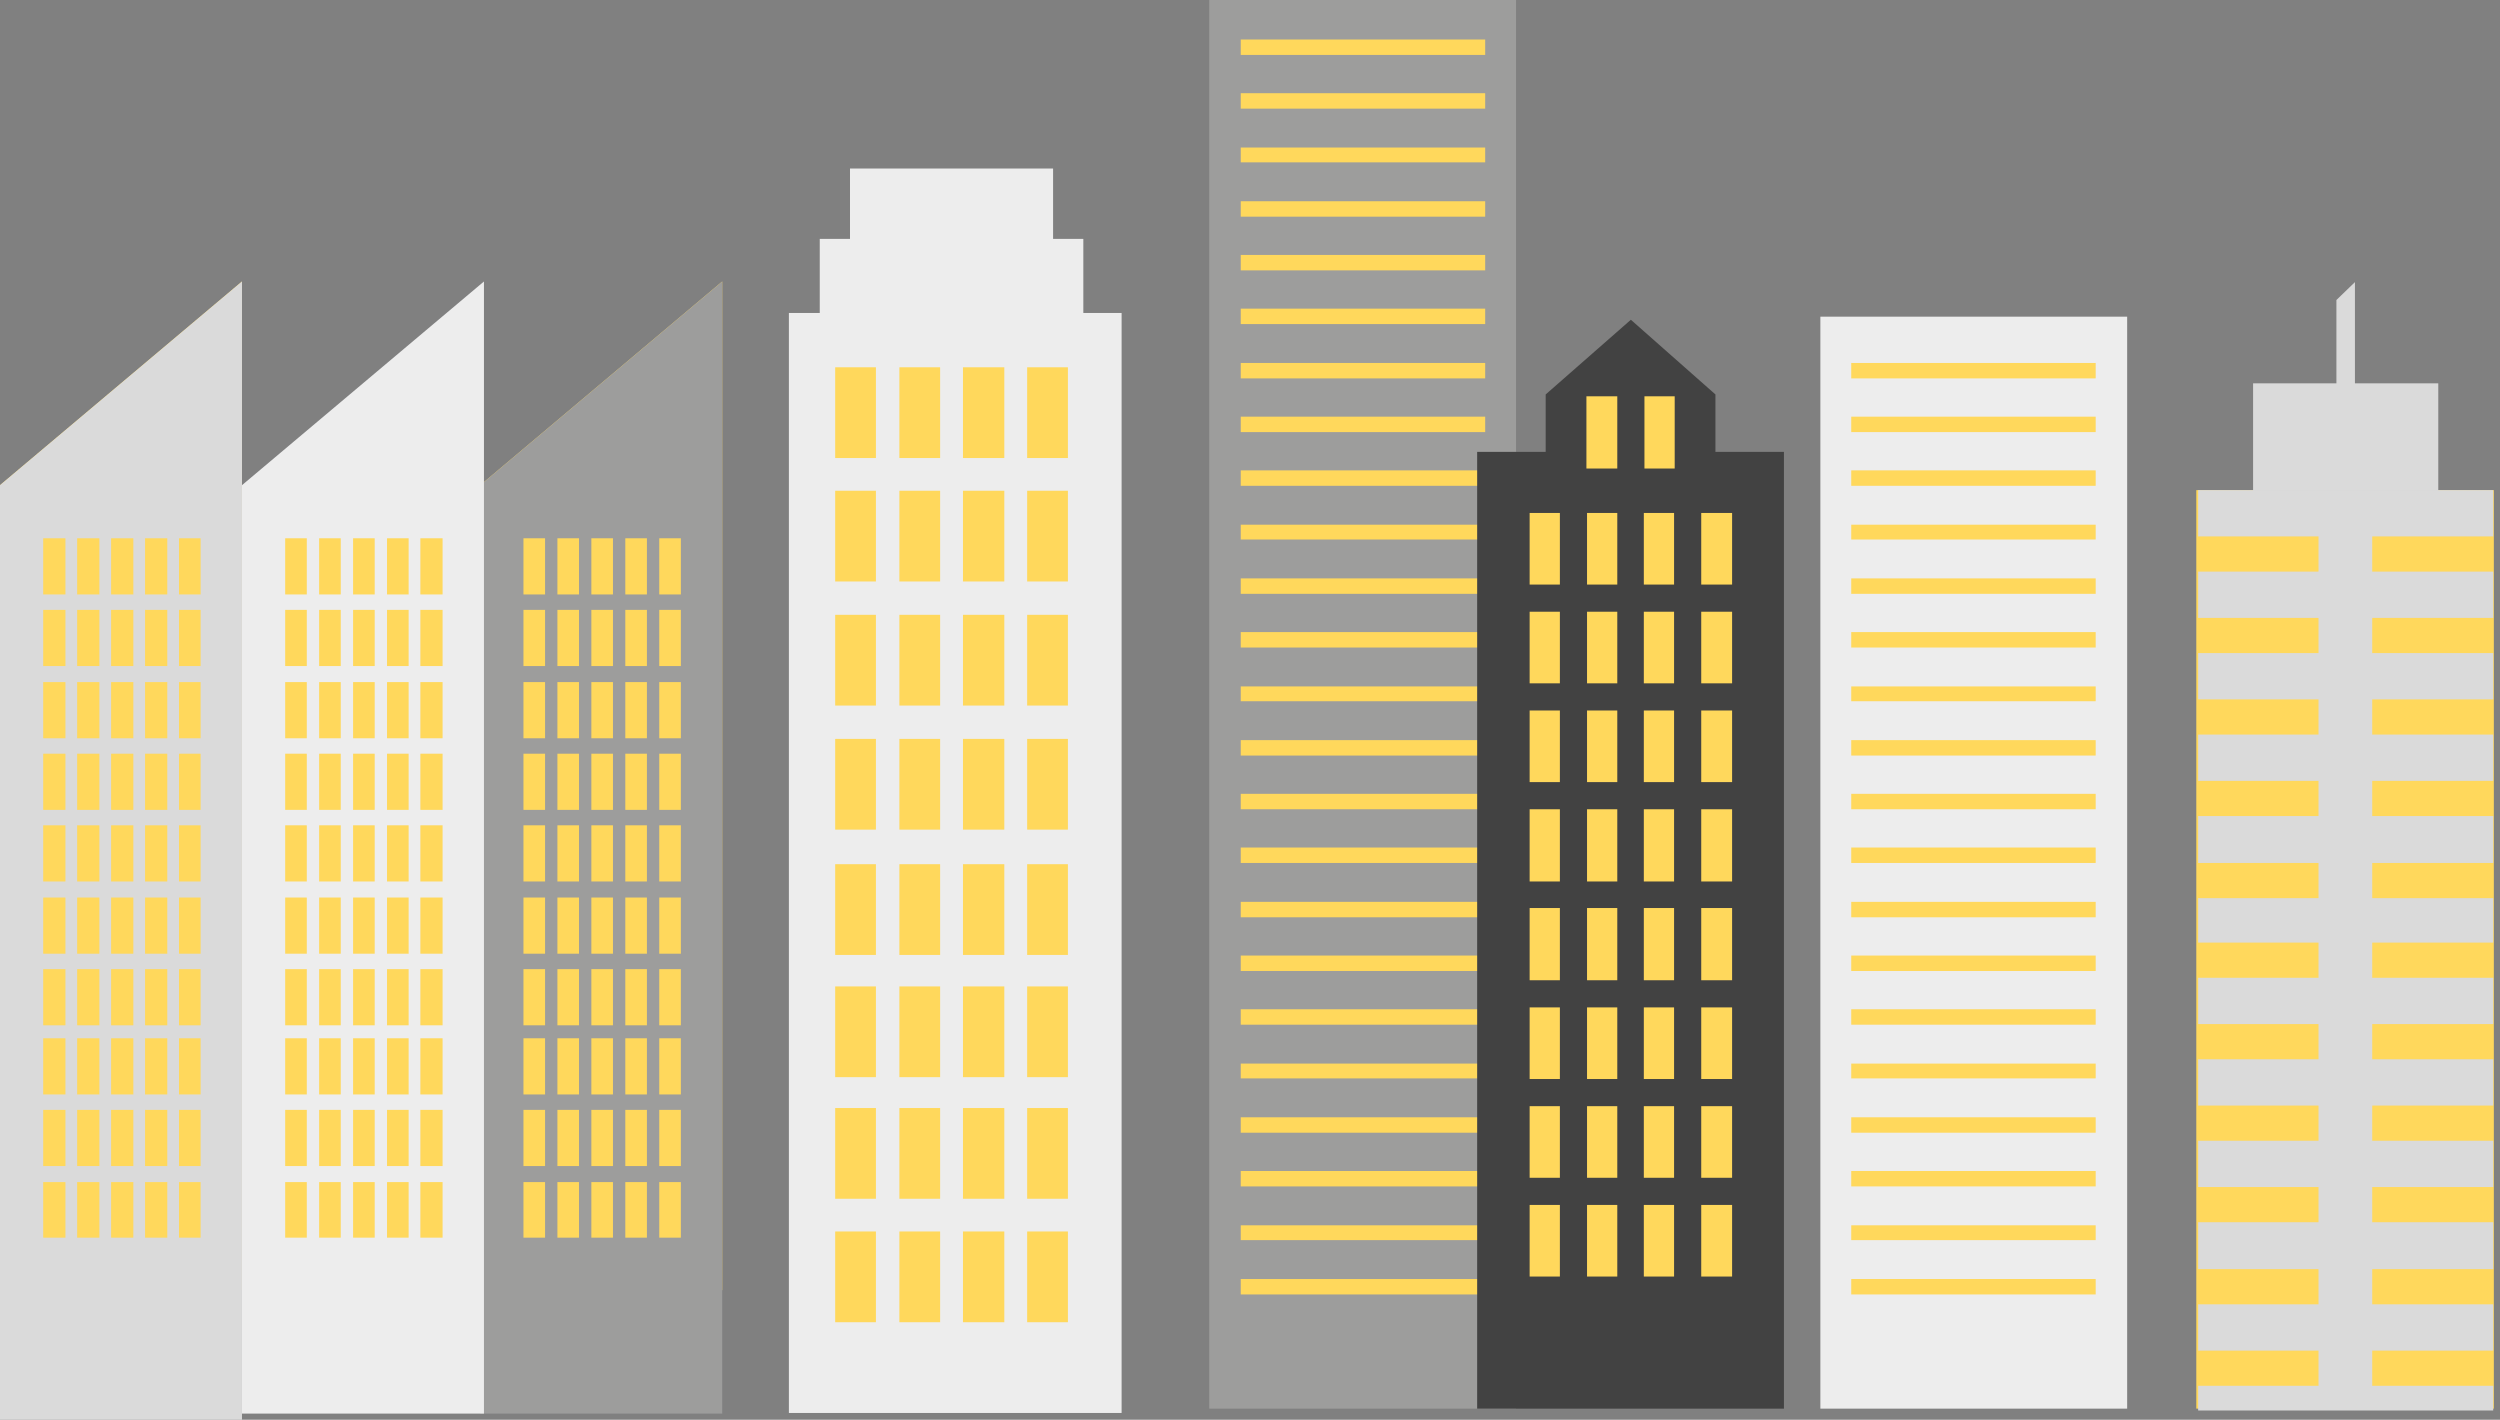 <?xml version="1.0" encoding="utf-8"?>
<!-- Generator: Adobe Illustrator 22.0.0, SVG Export Plug-In . SVG Version: 6.00 Build 0)  -->
<svg version="1.1" id="Layer_1" xmlns="http://www.w3.org/2000/svg" xmlns:xlink="http://www.w3.org/1999/xlink" x="0px" y="0px"
	 viewBox="0 0 405 230" style="enable-background:new 0 0 405 230;" xml:space="preserve">
<rect x="0" y="0" width="405" height="230" fill="#808080" stroke="none"/>
<style type="text/css">
	.st0{fill:#FFD85C;}
	.st1{fill:#9D9D9C;}
	.st2{fill:#EDEDED;}
	.st3{fill:#DADADA;}
	.st4{fill:#424242;}
</style>
<title>Art - City</title>
<desc>Created with Sketch.</desc>
<polygon id="Fill-1" class="st0" points="355.8,228.2 404,228.2 404,79.4 355.8,79.4 "/>
<polygon id="Fill-2" class="st0" points="117,45.6 77.8,78.6 77.8,209 117,209 "/>
<polygon id="Fill-3" class="st1" points="117,45.6 77.8,78.6 77.8,229 117,229 "/>
<polygon id="Fill-4" class="st0" points="84.8,96.3 88.3,96.3 88.3,87.2 84.8,87.2 "/>
<polygon id="Fill-5" class="st0" points="90.3,96.3 93.8,96.3 93.8,87.2 90.3,87.2 "/>
<polygon id="Fill-6" class="st0" points="95.8,96.3 99.3,96.3 99.3,87.2 95.8,87.2 "/>
<polygon id="Fill-7" class="st0" points="101.3,96.3 104.8,96.3 104.8,87.2 101.3,87.2 "/>
<polygon id="Fill-8" class="st0" points="106.8,96.3 110.3,96.3 110.3,87.2 106.8,87.2 "/>
<polygon id="Fill-9" class="st0" points="84.8,107.9 88.3,107.9 88.3,98.8 84.8,98.8 "/>
<polygon id="Fill-10" class="st0" points="90.3,107.9 93.8,107.9 93.8,98.8 90.3,98.8 "/>
<polygon id="Fill-11" class="st0" points="95.8,107.9 99.3,107.9 99.3,98.8 95.8,98.8 "/>
<polygon id="Fill-12" class="st0" points="101.3,107.9 104.8,107.9 104.8,98.8 101.3,98.8 "/>
<polygon id="Fill-13" class="st0" points="106.8,107.9 110.3,107.9 110.3,98.8 106.8,98.8 "/>
<polygon id="Fill-14" class="st0" points="84.8,119.6 88.3,119.6 88.3,110.5 84.8,110.5 "/>
<polygon id="Fill-15" class="st0" points="90.3,119.6 93.8,119.6 93.8,110.5 90.3,110.5 "/>
<polygon id="Fill-16" class="st0" points="95.8,119.6 99.3,119.6 99.3,110.5 95.8,110.5 "/>
<polygon id="Fill-17" class="st0" points="101.3,119.6 104.8,119.6 104.8,110.5 101.3,110.5 "/>
<polygon id="Fill-18" class="st0" points="106.8,119.6 110.3,119.6 110.3,110.5 106.8,110.5 "/>
<polygon id="Fill-19" class="st0" points="84.8,131.2 88.3,131.2 88.3,122.1 84.8,122.1 "/>
<polygon id="Fill-20" class="st0" points="90.3,131.2 93.8,131.2 93.8,122.1 90.3,122.1 "/>
<polygon id="Fill-21" class="st0" points="95.8,131.2 99.3,131.2 99.3,122.1 95.8,122.1 "/>
<polygon id="Fill-22" class="st0" points="101.3,131.2 104.8,131.2 104.8,122.1 101.3,122.1 "/>
<polygon id="Fill-23" class="st0" points="106.8,131.2 110.3,131.2 110.3,122.1 106.8,122.1 "/>
<polygon id="Fill-24" class="st0" points="84.8,142.8 88.3,142.8 88.3,133.7 84.8,133.7 "/>
<polygon id="Fill-25" class="st0" points="90.3,142.8 93.8,142.8 93.8,133.7 90.3,133.7 "/>
<polygon id="Fill-26" class="st0" points="95.8,142.8 99.3,142.8 99.3,133.7 95.8,133.7 "/>
<polygon id="Fill-27" class="st0" points="101.3,142.8 104.8,142.8 104.8,133.7 101.3,133.7 "/>
<polygon id="Fill-28" class="st0" points="106.8,142.8 110.3,142.8 110.3,133.7 106.8,133.7 "/>
<polygon id="Fill-29" class="st0" points="84.8,154.5 88.3,154.5 88.3,145.4 84.8,145.4 "/>
<polygon id="Fill-30" class="st0" points="90.3,154.5 93.8,154.5 93.8,145.4 90.3,145.4 "/>
<polygon id="Fill-31" class="st0" points="95.8,154.5 99.3,154.5 99.3,145.4 95.8,145.4 "/>
<polygon id="Fill-32" class="st0" points="101.3,154.5 104.8,154.5 104.8,145.4 101.3,145.4 "/>
<polygon id="Fill-33" class="st0" points="106.8,154.5 110.3,154.5 110.3,145.4 106.8,145.4 "/>
<polygon id="Fill-34" class="st0" points="84.8,166.1 88.3,166.1 88.3,157 84.8,157 "/>
<polygon id="Fill-35" class="st0" points="90.3,166.1 93.8,166.1 93.8,157 90.3,157 "/>
<polygon id="Fill-36" class="st0" points="95.8,166.1 99.3,166.1 99.3,157 95.8,157 "/>
<polygon id="Fill-37" class="st0" points="101.3,166.1 104.8,166.1 104.8,157 101.3,157 "/>
<polygon id="Fill-38" class="st0" points="106.8,166.1 110.3,166.1 110.3,157 106.8,157 "/>
<polygon id="Fill-39" class="st0" points="84.8,177.3 88.3,177.3 88.3,168.2 84.8,168.2 "/>
<polygon id="Fill-40" class="st0" points="90.3,177.3 93.8,177.3 93.8,168.2 90.3,168.2 "/>
<polygon id="Fill-41" class="st0" points="95.8,177.3 99.3,177.3 99.3,168.2 95.8,168.2 "/>
<polygon id="Fill-42" class="st0" points="101.3,177.3 104.8,177.3 104.8,168.2 101.3,168.2 "/>
<polygon id="Fill-43" class="st0" points="106.8,177.3 110.3,177.3 110.3,168.2 106.8,168.2 "/>
<polygon id="Fill-44" class="st0" points="84.8,188.9 88.3,188.9 88.3,179.8 84.8,179.8 "/>
<polygon id="Fill-45" class="st0" points="90.3,188.9 93.8,188.9 93.8,179.8 90.3,179.8 "/>
<polygon id="Fill-46" class="st0" points="95.8,188.9 99.3,188.9 99.3,179.8 95.8,179.8 "/>
<polygon id="Fill-47" class="st0" points="101.3,188.9 104.8,188.9 104.8,179.8 101.3,179.8 "/>
<polygon id="Fill-48" class="st0" points="106.8,188.9 110.3,188.9 110.3,179.8 106.8,179.8 "/>
<polygon id="Fill-49" class="st0" points="84.8,200.5 88.3,200.5 88.3,191.5 84.8,191.5 "/>
<polygon id="Fill-50" class="st0" points="90.3,200.5 93.8,200.5 93.8,191.5 90.3,191.5 "/>
<polygon id="Fill-51" class="st0" points="95.8,200.5 99.3,200.5 99.3,191.5 95.8,191.5 "/>
<polygon id="Fill-52" class="st0" points="101.3,200.5 104.8,200.5 104.8,191.5 101.3,191.5 "/>
<polygon id="Fill-53" class="st0" points="106.8,200.5 110.3,200.5 110.3,191.5 106.8,191.5 "/>
<polygon id="Fill-55" class="st2" points="78.4,45.6 39.2,78.6 39.2,229 78.4,229 "/>
<g>
	<polygon id="Fill-56" class="st0" points="46.2,96.3 49.7,96.3 49.7,87.2 46.2,87.2 	"/>
	<polygon id="Fill-57" class="st0" points="51.7,96.3 55.2,96.3 55.2,87.2 51.7,87.2 	"/>
	<polygon id="Fill-58" class="st0" points="57.2,96.3 60.7,96.3 60.7,87.2 57.2,87.2 	"/>
	<polygon id="Fill-59" class="st0" points="62.7,96.3 66.2,96.3 66.2,87.2 62.7,87.2 	"/>
	<polygon id="Fill-60" class="st0" points="68.1,96.3 71.7,96.3 71.7,87.2 68.1,87.2 	"/>
	<polygon id="Fill-61" class="st0" points="46.2,107.9 49.7,107.9 49.7,98.8 46.2,98.8 	"/>
	<polygon id="Fill-62" class="st0" points="51.7,107.9 55.2,107.9 55.2,98.8 51.7,98.8 	"/>
	<polygon id="Fill-63" class="st0" points="57.2,107.9 60.7,107.9 60.7,98.8 57.2,98.8 	"/>
	<polygon id="Fill-64" class="st0" points="62.7,107.9 66.2,107.9 66.2,98.8 62.7,98.8 	"/>
	<polygon id="Fill-65" class="st0" points="68.1,107.9 71.7,107.9 71.7,98.8 68.1,98.8 	"/>
	<polygon id="Fill-66" class="st0" points="46.2,119.6 49.7,119.6 49.7,110.5 46.2,110.5 	"/>
	<polygon id="Fill-67" class="st0" points="51.7,119.6 55.2,119.6 55.2,110.5 51.7,110.5 	"/>
	<polygon id="Fill-68" class="st0" points="57.2,119.6 60.7,119.6 60.7,110.5 57.2,110.5 	"/>
	<polygon id="Fill-69" class="st0" points="62.7,119.6 66.2,119.6 66.2,110.5 62.7,110.5 	"/>
	<polygon id="Fill-70" class="st0" points="68.1,119.6 71.7,119.6 71.7,110.5 68.1,110.5 	"/>
	<polygon id="Fill-71" class="st0" points="46.2,131.2 49.7,131.2 49.7,122.1 46.2,122.1 	"/>
	<polygon id="Fill-72" class="st0" points="51.7,131.2 55.2,131.2 55.2,122.1 51.7,122.1 	"/>
	<polygon id="Fill-73" class="st0" points="57.2,131.2 60.7,131.2 60.7,122.1 57.2,122.1 	"/>
	<polygon id="Fill-74" class="st0" points="62.7,131.2 66.2,131.2 66.2,122.1 62.7,122.1 	"/>
	<polygon id="Fill-75" class="st0" points="68.1,131.2 71.7,131.2 71.7,122.1 68.1,122.1 	"/>
	<polygon id="Fill-76" class="st0" points="46.2,142.8 49.7,142.8 49.7,133.7 46.2,133.7 	"/>
	<polygon id="Fill-77" class="st0" points="51.7,142.8 55.2,142.8 55.2,133.7 51.7,133.7 	"/>
	<polygon id="Fill-78" class="st0" points="57.2,142.8 60.7,142.8 60.7,133.7 57.2,133.7 	"/>
	<polygon id="Fill-79" class="st0" points="62.7,142.8 66.2,142.8 66.2,133.7 62.7,133.7 	"/>
	<polygon id="Fill-80" class="st0" points="68.1,142.8 71.7,142.8 71.7,133.7 68.1,133.7 	"/>
	<polygon id="Fill-81" class="st0" points="46.2,154.5 49.7,154.5 49.7,145.4 46.2,145.4 	"/>
	<polygon id="Fill-82" class="st0" points="51.7,154.5 55.2,154.5 55.2,145.4 51.7,145.4 	"/>
	<polygon id="Fill-83" class="st0" points="57.2,154.5 60.7,154.5 60.7,145.4 57.2,145.4 	"/>
	<polygon id="Fill-84" class="st0" points="62.7,154.5 66.2,154.5 66.2,145.4 62.7,145.4 	"/>
	<polygon id="Fill-85" class="st0" points="68.1,154.5 71.7,154.5 71.7,145.4 68.1,145.4 	"/>
	<polygon id="Fill-86" class="st0" points="46.2,166.1 49.7,166.1 49.7,157 46.2,157 	"/>
	<polygon id="Fill-87" class="st0" points="51.7,166.1 55.2,166.1 55.2,157 51.7,157 	"/>
	<polygon id="Fill-88" class="st0" points="57.2,166.1 60.7,166.1 60.7,157 57.2,157 	"/>
	<polygon id="Fill-89" class="st0" points="62.7,166.1 66.2,166.1 66.2,157 62.7,157 	"/>
	<polygon id="Fill-90" class="st0" points="68.1,166.1 71.7,166.1 71.7,157 68.1,157 	"/>
	<polygon id="Fill-91" class="st0" points="46.2,177.3 49.7,177.3 49.7,168.2 46.2,168.2 	"/>
	<polygon id="Fill-92" class="st0" points="51.7,177.3 55.2,177.3 55.2,168.2 51.7,168.2 	"/>
	<polygon id="Fill-93" class="st0" points="57.2,177.3 60.7,177.3 60.7,168.2 57.2,168.2 	"/>
	<polygon id="Fill-94" class="st0" points="62.7,177.3 66.2,177.3 66.2,168.2 62.7,168.2 	"/>
	<polygon id="Fill-95" class="st0" points="68.1,177.3 71.7,177.3 71.7,168.2 68.1,168.2 	"/>
	<polygon id="Fill-96" class="st0" points="46.2,188.9 49.7,188.9 49.7,179.8 46.2,179.8 	"/>
	<polygon id="Fill-97" class="st0" points="51.7,188.9 55.2,188.9 55.2,179.8 51.7,179.8 	"/>
	<polygon id="Fill-98" class="st0" points="57.2,188.9 60.7,188.9 60.7,179.8 57.2,179.8 	"/>
	<polygon id="Fill-99" class="st0" points="62.7,188.9 66.2,188.9 66.2,179.8 62.7,179.8 	"/>
	<polygon id="Fill-100" class="st0" points="68.1,188.9 71.7,188.9 71.7,179.8 68.1,179.8 	"/>
	<polygon id="Fill-101" class="st0" points="46.2,200.5 49.7,200.5 49.7,191.5 46.2,191.5 	"/>
	<polygon id="Fill-102" class="st0" points="51.7,200.5 55.2,200.5 55.2,191.5 51.7,191.5 	"/>
	<polygon id="Fill-103" class="st0" points="57.2,200.5 60.7,200.5 60.7,191.5 57.2,191.5 	"/>
	<polygon id="Fill-104" class="st0" points="62.7,200.5 66.2,200.5 66.2,191.5 62.7,191.5 	"/>
	<polygon id="Fill-105" class="st0" points="68.1,200.5 71.7,200.5 71.7,191.5 68.1,191.5 	"/>
</g>
<polygon id="Fill-106" class="st0" points="0,78.6 0,209 39.2,209 39.2,45.6 "/>
<polygon id="Fill-107" class="st3" points="0,78.6 0,230 39.2,230 39.2,45.6 "/>
<polygon id="Fill-108" class="st0" points="7,96.3 10.6,96.3 10.6,87.2 7,87.2 "/>
<polygon id="Fill-109" class="st0" points="12.5,96.3 16.1,96.3 16.1,87.2 12.5,87.2 "/>
<polygon id="Fill-110" class="st0" points="18,96.3 21.6,96.3 21.6,87.2 18,87.2 "/>
<polygon id="Fill-111" class="st0" points="23.5,96.3 27.1,96.3 27.1,87.2 23.5,87.2 "/>
<polygon id="Fill-112" class="st0" points="29,96.3 32.5,96.3 32.5,87.2 29,87.2 "/>
<polygon id="Fill-113" class="st0" points="7,107.9 10.6,107.9 10.6,98.8 7,98.8 "/>
<polygon id="Fill-114" class="st0" points="12.5,107.9 16.1,107.9 16.1,98.8 12.5,98.8 "/>
<polygon id="Fill-115" class="st0" points="18,107.9 21.6,107.9 21.6,98.8 18,98.8 "/>
<polygon id="Fill-116" class="st0" points="23.5,107.9 27.1,107.9 27.1,98.8 23.5,98.8 "/>
<polygon id="Fill-117" class="st0" points="29,107.9 32.5,107.9 32.5,98.8 29,98.8 "/>
<polygon id="Fill-118" class="st0" points="7,119.6 10.6,119.6 10.6,110.5 7,110.5 "/>
<polygon id="Fill-119" class="st0" points="12.5,119.6 16.1,119.6 16.1,110.5 12.5,110.5 "/>
<polygon id="Fill-120" class="st0" points="18,119.6 21.6,119.6 21.6,110.5 18,110.5 "/>
<polygon id="Fill-121" class="st0" points="23.5,119.6 27.1,119.6 27.1,110.5 23.5,110.5 "/>
<polygon id="Fill-122" class="st0" points="29,119.6 32.5,119.6 32.5,110.5 29,110.5 "/>
<polygon id="Fill-123" class="st0" points="7,131.2 10.6,131.2 10.6,122.1 7,122.1 "/>
<polygon id="Fill-124" class="st0" points="12.5,131.2 16.1,131.2 16.1,122.1 12.5,122.1 "/>
<polygon id="Fill-125" class="st0" points="18,131.2 21.6,131.2 21.6,122.1 18,122.1 "/>
<polygon id="Fill-126" class="st0" points="23.5,131.2 27.1,131.2 27.1,122.1 23.5,122.1 "/>
<polygon id="Fill-127" class="st0" points="29,131.2 32.5,131.2 32.5,122.1 29,122.1 "/>
<polygon id="Fill-128" class="st0" points="7,142.8 10.6,142.8 10.6,133.7 7,133.7 "/>
<polygon id="Fill-129" class="st0" points="12.5,142.8 16.1,142.8 16.1,133.7 12.5,133.7 "/>
<polygon id="Fill-130" class="st0" points="18,142.8 21.6,142.8 21.6,133.7 18,133.7 "/>
<polygon id="Fill-131" class="st0" points="23.5,142.8 27.1,142.8 27.1,133.7 23.5,133.7 "/>
<polygon id="Fill-132" class="st0" points="29,142.8 32.5,142.8 32.5,133.7 29,133.7 "/>
<polygon id="Fill-133" class="st0" points="7,154.5 10.6,154.5 10.6,145.4 7,145.4 "/>
<polygon id="Fill-134" class="st0" points="12.5,154.5 16.1,154.5 16.1,145.4 12.5,145.4 "/>
<polygon id="Fill-135" class="st0" points="18,154.5 21.6,154.5 21.6,145.4 18,145.4 "/>
<polygon id="Fill-136" class="st0" points="23.5,154.5 27.1,154.5 27.1,145.4 23.5,145.4 "/>
<polygon id="Fill-137" class="st0" points="29,154.5 32.5,154.5 32.5,145.4 29,145.4 "/>
<polygon id="Fill-138" class="st0" points="7,166.1 10.6,166.1 10.6,157 7,157 "/>
<polygon id="Fill-139" class="st0" points="12.5,166.1 16.1,166.1 16.1,157 12.5,157 "/>
<polygon id="Fill-140" class="st0" points="18,166.1 21.6,166.1 21.6,157 18,157 "/>
<polygon id="Fill-141" class="st0" points="23.5,166.1 27.1,166.1 27.1,157 23.5,157 "/>
<polygon id="Fill-142" class="st0" points="29,166.1 32.5,166.1 32.5,157 29,157 "/>
<polygon id="Fill-143" class="st0" points="7,177.3 10.6,177.3 10.6,168.2 7,168.2 "/>
<polygon id="Fill-144" class="st0" points="12.5,177.3 16.1,177.3 16.1,168.2 12.5,168.2 "/>
<polygon id="Fill-145" class="st0" points="18,177.3 21.6,177.3 21.6,168.2 18,168.2 "/>
<polygon id="Fill-146" class="st0" points="23.5,177.3 27.1,177.3 27.1,168.2 23.5,168.2 "/>
<polygon id="Fill-147" class="st0" points="29,177.3 32.5,177.3 32.5,168.2 29,168.2 "/>
<polygon id="Fill-148" class="st0" points="7,188.9 10.6,188.9 10.6,179.8 7,179.8 "/>
<polygon id="Fill-149" class="st0" points="12.5,188.9 16.1,188.9 16.1,179.8 12.5,179.8 "/>
<polygon id="Fill-150" class="st0" points="18,188.9 21.6,188.9 21.6,179.8 18,179.8 "/>
<polygon id="Fill-151" class="st0" points="23.5,188.9 27.1,188.9 27.1,179.8 23.5,179.8 "/>
<polygon id="Fill-152" class="st0" points="29,188.9 32.5,188.9 32.5,179.8 29,179.8 "/>
<polygon id="Fill-153" class="st0" points="7,200.5 10.6,200.5 10.6,191.5 7,191.5 "/>
<polygon id="Fill-154" class="st0" points="12.5,200.5 16.1,200.5 16.1,191.5 12.5,191.5 "/>
<polygon id="Fill-155" class="st0" points="18,200.5 21.6,200.5 21.6,191.5 18,191.5 "/>
<polygon id="Fill-156" class="st0" points="23.5,200.5 27.1,200.5 27.1,191.5 23.5,191.5 "/>
<polygon id="Fill-157" class="st0" points="29,200.5 32.5,200.5 32.5,191.5 29,191.5 "/>
<polygon id="Fill-158" class="st3" points="381.5,62.1 381.5,45.7 378.5,48.6 378.5,62.1 365,62.1 365,80.7 395,80.7 395,62.1 "/>
<polygon id="Fill-159" class="st3" points="384.3,79.4 403.9,79.4 403.9,86.9 384.3,86.9 384.3,92.6 403.9,92.6 403.9,100.1 
	384.3,100.1 384.3,105.8 403.9,105.8 403.9,113.3 384.3,113.3 384.3,119 403.9,119 403.9,126.5 384.3,126.5 384.3,132.2 
	403.9,132.2 403.9,139.8 384.3,139.8 384.3,145.5 403.9,145.5 403.9,147.3 403.9,149.5 403.9,152.7 384.3,152.7 384.3,158.4 
	403.9,158.4 403.9,165.9 384.3,165.9 384.3,171.6 403.9,171.6 403.9,179.1 384.3,179.1 384.3,184.8 403.9,184.8 403.9,192.3 
	384.3,192.3 384.3,198 403.9,198 403.9,205.6 384.3,205.6 384.3,211.3 403.9,211.3 403.9,218.8 384.3,218.8 384.3,224.5 
	403.9,224.5 403.9,228.5 356.1,228.5 356.1,224.5 375.6,224.5 375.6,218.8 356.1,218.8 356.1,211.3 375.6,211.3 375.6,205.6 
	356.1,205.6 356.1,198 375.6,198 375.6,192.3 356.1,192.3 356.1,184.8 375.6,184.8 375.6,179.1 356.1,179.1 356.1,171.6 
	375.6,171.6 375.6,165.9 356.1,165.9 356.1,158.4 375.6,158.4 375.6,152.7 356.1,152.7 356.1,149.5 356.1,147.3 356.1,145.5 
	375.6,145.5 375.6,139.8 356.1,139.8 356.1,132.2 375.6,132.2 375.6,126.5 356.1,126.5 356.1,119 375.6,119 375.6,113.3 
	356.1,113.3 356.1,105.8 375.6,105.8 375.6,100.1 356.1,100.1 356.1,92.6 375.6,92.6 375.6,86.9 356.1,86.9 356.1,79.4 375.6,79.4 
	"/>
<polygon id="Fill-160" class="st1" points="195.9,228.2 245.6,228.2 245.6,0 195.9,0 "/>
<g>
	<polygon id="Fill-161" class="st0" points="201,8.9 240.6,8.9 240.6,6.4 201,6.4 	"/>
	<polygon id="Fill-162" class="st0" points="201,17.6 240.6,17.6 240.6,15.1 201,15.1 	"/>
	<polygon id="Fill-163" class="st0" points="201,26.3 240.6,26.3 240.6,23.9 201,23.9 	"/>
	<polygon id="Fill-164" class="st0" points="201,35.1 240.6,35.1 240.6,32.6 201,32.6 	"/>
	<polygon id="Fill-165" class="st0" points="201,43.8 240.6,43.8 240.6,41.3 201,41.3 	"/>
	<polygon id="Fill-166" class="st0" points="201,52.5 240.6,52.5 240.6,50 201,50 	"/>
	<polygon id="Fill-167" class="st0" points="201,61.3 240.6,61.3 240.6,58.8 201,58.8 	"/>
	<polygon id="Fill-168" class="st0" points="201,70 240.6,70 240.6,67.5 201,67.5 	"/>
	<polygon id="Fill-169" class="st0" points="201,78.7 240.6,78.7 240.6,76.2 201,76.2 	"/>
	<polygon id="Fill-170" class="st0" points="201,87.4 240.6,87.4 240.6,85 201,85 	"/>
	<polygon id="Fill-171" class="st0" points="201,96.2 240.6,96.2 240.6,93.7 201,93.7 	"/>
	<polygon id="Fill-172" class="st0" points="201,104.9 240.6,104.9 240.6,102.4 201,102.4 	"/>
	<polygon id="Fill-173" class="st0" points="201,113.6 240.6,113.6 240.6,111.2 201,111.2 	"/>
	<polygon id="Fill-174" class="st0" points="201,122.4 240.6,122.4 240.6,119.9 201,119.9 	"/>
	<polygon id="Fill-175" class="st0" points="201,131.1 240.6,131.1 240.6,128.6 201,128.6 	"/>
	<polygon id="Fill-176" class="st0" points="201,139.8 240.6,139.8 240.6,137.3 201,137.3 	"/>
	<polygon id="Fill-177" class="st0" points="201,148.6 240.6,148.6 240.6,146.1 201,146.1 	"/>
	<polygon id="Fill-178" class="st0" points="201,157.3 240.6,157.3 240.6,154.8 201,154.8 	"/>
	<polygon id="Fill-179" class="st0" points="201,166 240.6,166 240.6,163.5 201,163.5 	"/>
	<polygon id="Fill-180" class="st0" points="201,174.7 240.6,174.7 240.6,172.3 201,172.3 	"/>
	<polygon id="Fill-181" class="st0" points="201,183.5 240.6,183.5 240.6,181 201,181 	"/>
	<polygon id="Fill-182" class="st0" points="201,192.2 240.6,192.2 240.6,189.7 201,189.7 	"/>
	<polygon id="Fill-183" class="st0" points="201,200.9 240.6,200.9 240.6,198.5 201,198.5 	"/>
	<polygon id="Fill-184" class="st0" points="201,209.7 240.6,209.7 240.6,207.2 201,207.2 	"/>
</g>
<polygon id="Fill-185" class="st2" points="294.9,228.2 344.6,228.2 344.6,51.3 294.9,51.3 "/>
<polygon id="Fill-186" class="st0" points="299.9,61.3 339.5,61.3 339.5,58.8 299.9,58.8 "/>
<polygon id="Fill-187" class="st0" points="299.9,70 339.5,70 339.5,67.5 299.9,67.5 "/>
<polygon id="Fill-188" class="st0" points="299.9,78.7 339.5,78.7 339.5,76.2 299.9,76.2 "/>
<polygon id="Fill-189" class="st0" points="299.9,87.4 339.5,87.4 339.5,85 299.9,85 "/>
<polygon id="Fill-190" class="st0" points="299.9,96.2 339.5,96.2 339.5,93.7 299.9,93.7 "/>
<polygon id="Fill-191" class="st0" points="299.9,104.9 339.5,104.9 339.5,102.4 299.9,102.4 "/>
<polygon id="Fill-192" class="st0" points="299.9,113.6 339.5,113.6 339.5,111.2 299.9,111.2 "/>
<polygon id="Fill-193" class="st0" points="299.9,122.4 339.5,122.4 339.5,119.9 299.9,119.9 "/>
<polygon id="Fill-194" class="st0" points="299.9,131.1 339.5,131.1 339.5,128.6 299.9,128.6 "/>
<polygon id="Fill-195" class="st0" points="299.9,139.8 339.5,139.8 339.5,137.3 299.9,137.3 "/>
<polygon id="Fill-196" class="st0" points="299.9,148.6 339.5,148.6 339.5,146.1 299.9,146.1 "/>
<polygon id="Fill-197" class="st0" points="299.9,157.3 339.5,157.3 339.5,154.8 299.9,154.8 "/>
<polygon id="Fill-198" class="st0" points="299.9,166 339.5,166 339.5,163.5 299.9,163.5 "/>
<polygon id="Fill-199" class="st0" points="299.9,174.7 339.5,174.7 339.5,172.3 299.9,172.3 "/>
<polygon id="Fill-200" class="st0" points="299.9,183.5 339.5,183.5 339.5,181 299.9,181 "/>
<polygon id="Fill-201" class="st0" points="299.9,192.2 339.5,192.2 339.5,189.7 299.9,189.7 "/>
<polygon id="Fill-202" class="st0" points="299.9,200.9 339.5,200.9 339.5,198.5 299.9,198.5 "/>
<polygon id="Fill-203" class="st0" points="299.9,209.7 339.5,209.7 339.5,207.2 299.9,207.2 "/>
<polygon id="Fill-204" class="st4" points="277.9,73.2 277.9,63.9 264.2,51.8 250.4,63.9 250.4,73.2 239.3,73.2 239.3,228.2 
	289,228.2 289,73.2 "/>
<g>
	<polygon id="Fill-205" class="st0" points="257,75.9 262,75.9 262,64.2 257,64.2 	"/>
	<polygon id="Fill-206" class="st0" points="266.4,75.9 271.3,75.9 271.3,64.2 266.4,64.2 	"/>
	<polygon id="Fill-207" class="st0" points="247.8,94.7 252.7,94.7 252.7,83.1 247.8,83.1 	"/>
	<polygon id="Fill-208" class="st0" points="257.1,94.7 262,94.7 262,83.1 257.1,83.1 	"/>
	<polygon id="Fill-209" class="st0" points="266.3,94.7 271.2,94.7 271.2,83.1 266.3,83.1 	"/>
	<polygon id="Fill-210" class="st0" points="275.6,94.7 280.6,94.7 280.6,83.1 275.6,83.1 	"/>
	<polygon id="Fill-211" class="st0" points="247.8,110.7 252.7,110.7 252.7,99.1 247.8,99.1 	"/>
	<polygon id="Fill-212" class="st0" points="257.1,110.7 262,110.7 262,99.1 257.1,99.1 	"/>
	<polygon id="Fill-213" class="st0" points="266.3,110.7 271.2,110.7 271.2,99.1 266.3,99.1 	"/>
	<polygon id="Fill-214" class="st0" points="275.6,110.7 280.6,110.7 280.6,99.1 275.6,99.1 	"/>
	<polygon id="Fill-215" class="st0" points="247.8,126.7 252.7,126.7 252.7,115.1 247.8,115.1 	"/>
	<polygon id="Fill-216" class="st0" points="257.1,126.7 262,126.7 262,115.1 257.1,115.1 	"/>
	<polygon id="Fill-217" class="st0" points="266.3,126.7 271.2,126.7 271.2,115.1 266.3,115.1 	"/>
	<polygon id="Fill-218" class="st0" points="275.6,126.7 280.6,126.7 280.6,115.1 275.6,115.1 	"/>
	<polygon id="Fill-219" class="st0" points="247.8,142.8 252.7,142.8 252.7,131.1 247.8,131.1 	"/>
	<polygon id="Fill-220" class="st0" points="257.1,142.8 262,142.8 262,131.1 257.1,131.1 	"/>
	<polygon id="Fill-221" class="st0" points="266.3,142.8 271.2,142.8 271.2,131.1 266.3,131.1 	"/>
	<polygon id="Fill-222" class="st0" points="275.6,142.8 280.6,142.8 280.6,131.1 275.6,131.1 	"/>
	<polygon id="Fill-223" class="st0" points="247.8,158.8 252.7,158.8 252.7,147.1 247.8,147.1 	"/>
	<polygon id="Fill-224" class="st0" points="257.1,158.8 262,158.8 262,147.1 257.1,147.1 	"/>
	<polygon id="Fill-225" class="st0" points="266.3,158.8 271.2,158.8 271.2,147.1 266.3,147.1 	"/>
	<polygon id="Fill-226" class="st0" points="275.6,158.8 280.6,158.8 280.6,147.1 275.6,147.1 	"/>
	<polygon id="Fill-227" class="st0" points="247.8,174.8 252.7,174.8 252.7,163.2 247.8,163.2 	"/>
	<polygon id="Fill-228" class="st0" points="257.1,174.8 262,174.8 262,163.2 257.1,163.2 	"/>
	<polygon id="Fill-229" class="st0" points="266.3,174.8 271.2,174.8 271.2,163.2 266.3,163.2 	"/>
	<polygon id="Fill-230" class="st0" points="275.6,174.8 280.6,174.8 280.6,163.2 275.6,163.2 	"/>
	<polygon id="Fill-231" class="st0" points="247.8,190.8 252.7,190.8 252.7,179.2 247.8,179.2 	"/>
	<polygon id="Fill-232" class="st0" points="257.1,190.8 262,190.8 262,179.2 257.1,179.2 	"/>
	<polygon id="Fill-233" class="st0" points="266.3,190.8 271.2,190.8 271.2,179.2 266.3,179.2 	"/>
	<polygon id="Fill-234" class="st0" points="275.6,190.8 280.6,190.8 280.6,179.2 275.6,179.2 	"/>
	<polygon id="Fill-235" class="st0" points="247.8,206.8 252.7,206.8 252.7,195.2 247.8,195.2 	"/>
	<polygon id="Fill-236" class="st0" points="257.1,206.8 262,206.8 262,195.2 257.1,195.2 	"/>
	<polygon id="Fill-237" class="st0" points="266.3,206.8 271.2,206.8 271.2,195.2 266.3,195.2 	"/>
	<polygon id="Fill-238" class="st0" points="275.6,206.8 280.6,206.8 280.6,195.2 275.6,195.2 	"/>
</g>
<polygon id="Fill-239" class="st2" points="175.5,50.7 175.5,38.7 170.6,38.7 170.6,27.3 137.7,27.3 137.7,38.7 132.8,38.7 
	132.8,50.7 127.8,50.7 127.8,228.9 181.7,228.9 181.7,50.7 "/>
<g>
	<polygon id="Fill-240" class="st0" points="135.3,74.2 141.9,74.2 141.9,59.5 135.3,59.5 	"/>
	<polygon id="Fill-241" class="st0" points="145.7,74.2 152.3,74.2 152.3,59.5 145.7,59.5 	"/>
	<polygon id="Fill-242" class="st0" points="156,74.2 162.7,74.2 162.7,59.5 156,59.5 	"/>
	<polygon id="Fill-243" class="st0" points="166.4,74.2 173,74.2 173,59.5 166.4,59.5 	"/>
	<polygon id="Fill-244" class="st0" points="135.3,94.2 141.9,94.2 141.9,79.5 135.3,79.5 	"/>
	<polygon id="Fill-245" class="st0" points="145.7,94.2 152.3,94.2 152.3,79.5 145.7,79.5 	"/>
	<polygon id="Fill-246" class="st0" points="156,94.2 162.7,94.2 162.7,79.5 156,79.5 	"/>
	<polygon id="Fill-247" class="st0" points="166.4,94.2 173,94.2 173,79.5 166.4,79.5 	"/>
	<polygon id="Fill-248" class="st0" points="135.3,114.3 141.9,114.3 141.9,99.6 135.3,99.6 	"/>
	<polygon id="Fill-249" class="st0" points="145.7,114.3 152.3,114.3 152.3,99.6 145.7,99.6 	"/>
	<polygon id="Fill-250" class="st0" points="156,114.3 162.7,114.3 162.7,99.6 156,99.6 	"/>
	<polygon id="Fill-251" class="st0" points="166.4,114.3 173,114.3 173,99.6 166.4,99.6 	"/>
	<polygon id="Fill-252" class="st0" points="135.3,134.4 141.9,134.4 141.9,119.7 135.3,119.7 	"/>
	<polygon id="Fill-253" class="st0" points="145.7,134.4 152.3,134.4 152.3,119.7 145.7,119.7 	"/>
	<polygon id="Fill-254" class="st0" points="156,134.4 162.7,134.4 162.7,119.7 156,119.7 	"/>
	<polygon id="Fill-255" class="st0" points="166.4,134.4 173,134.4 173,119.7 166.4,119.7 	"/>
	<polygon id="Fill-256" class="st0" points="135.3,154.7 141.9,154.7 141.9,140 135.3,140 	"/>
	<polygon id="Fill-257" class="st0" points="145.7,154.7 152.3,154.7 152.3,140 145.7,140 	"/>
	<polygon id="Fill-258" class="st0" points="156,154.7 162.7,154.7 162.7,140 156,140 	"/>
	<polygon id="Fill-259" class="st0" points="166.4,154.7 173,154.7 173,140 166.4,140 	"/>
	<polygon id="Fill-260" class="st0" points="135.3,174.5 141.9,174.5 141.9,159.8 135.3,159.8 	"/>
	<polygon id="Fill-261" class="st0" points="145.7,174.5 152.3,174.5 152.3,159.8 145.7,159.8 	"/>
	<polygon id="Fill-262" class="st0" points="156,174.5 162.7,174.5 162.7,159.8 156,159.8 	"/>
	<polygon id="Fill-263" class="st0" points="166.4,174.5 173,174.5 173,159.8 166.4,159.8 	"/>
	<polygon id="Fill-264" class="st0" points="135.3,194.2 141.9,194.2 141.9,179.5 135.3,179.5 	"/>
	<polygon id="Fill-265" class="st0" points="145.7,194.2 152.3,194.2 152.3,179.5 145.7,179.5 	"/>
	<polygon id="Fill-266" class="st0" points="156,194.2 162.7,194.2 162.7,179.5 156,179.5 	"/>
	<polygon id="Fill-267" class="st0" points="166.4,194.2 173,194.2 173,179.5 166.4,179.5 	"/>
	<polygon id="Fill-268" class="st0" points="135.3,214.2 141.9,214.2 141.9,199.5 135.3,199.5 	"/>
	<polygon id="Fill-269" class="st0" points="145.7,214.2 152.3,214.2 152.3,199.5 145.7,199.5 	"/>
	<polygon id="Fill-270" class="st0" points="156,214.2 162.7,214.2 162.7,199.5 156,199.5 	"/>
	<polygon id="Fill-271" class="st0" points="166.4,214.2 173,214.2 173,199.5 166.4,199.5 	"/>
</g>
</svg>
